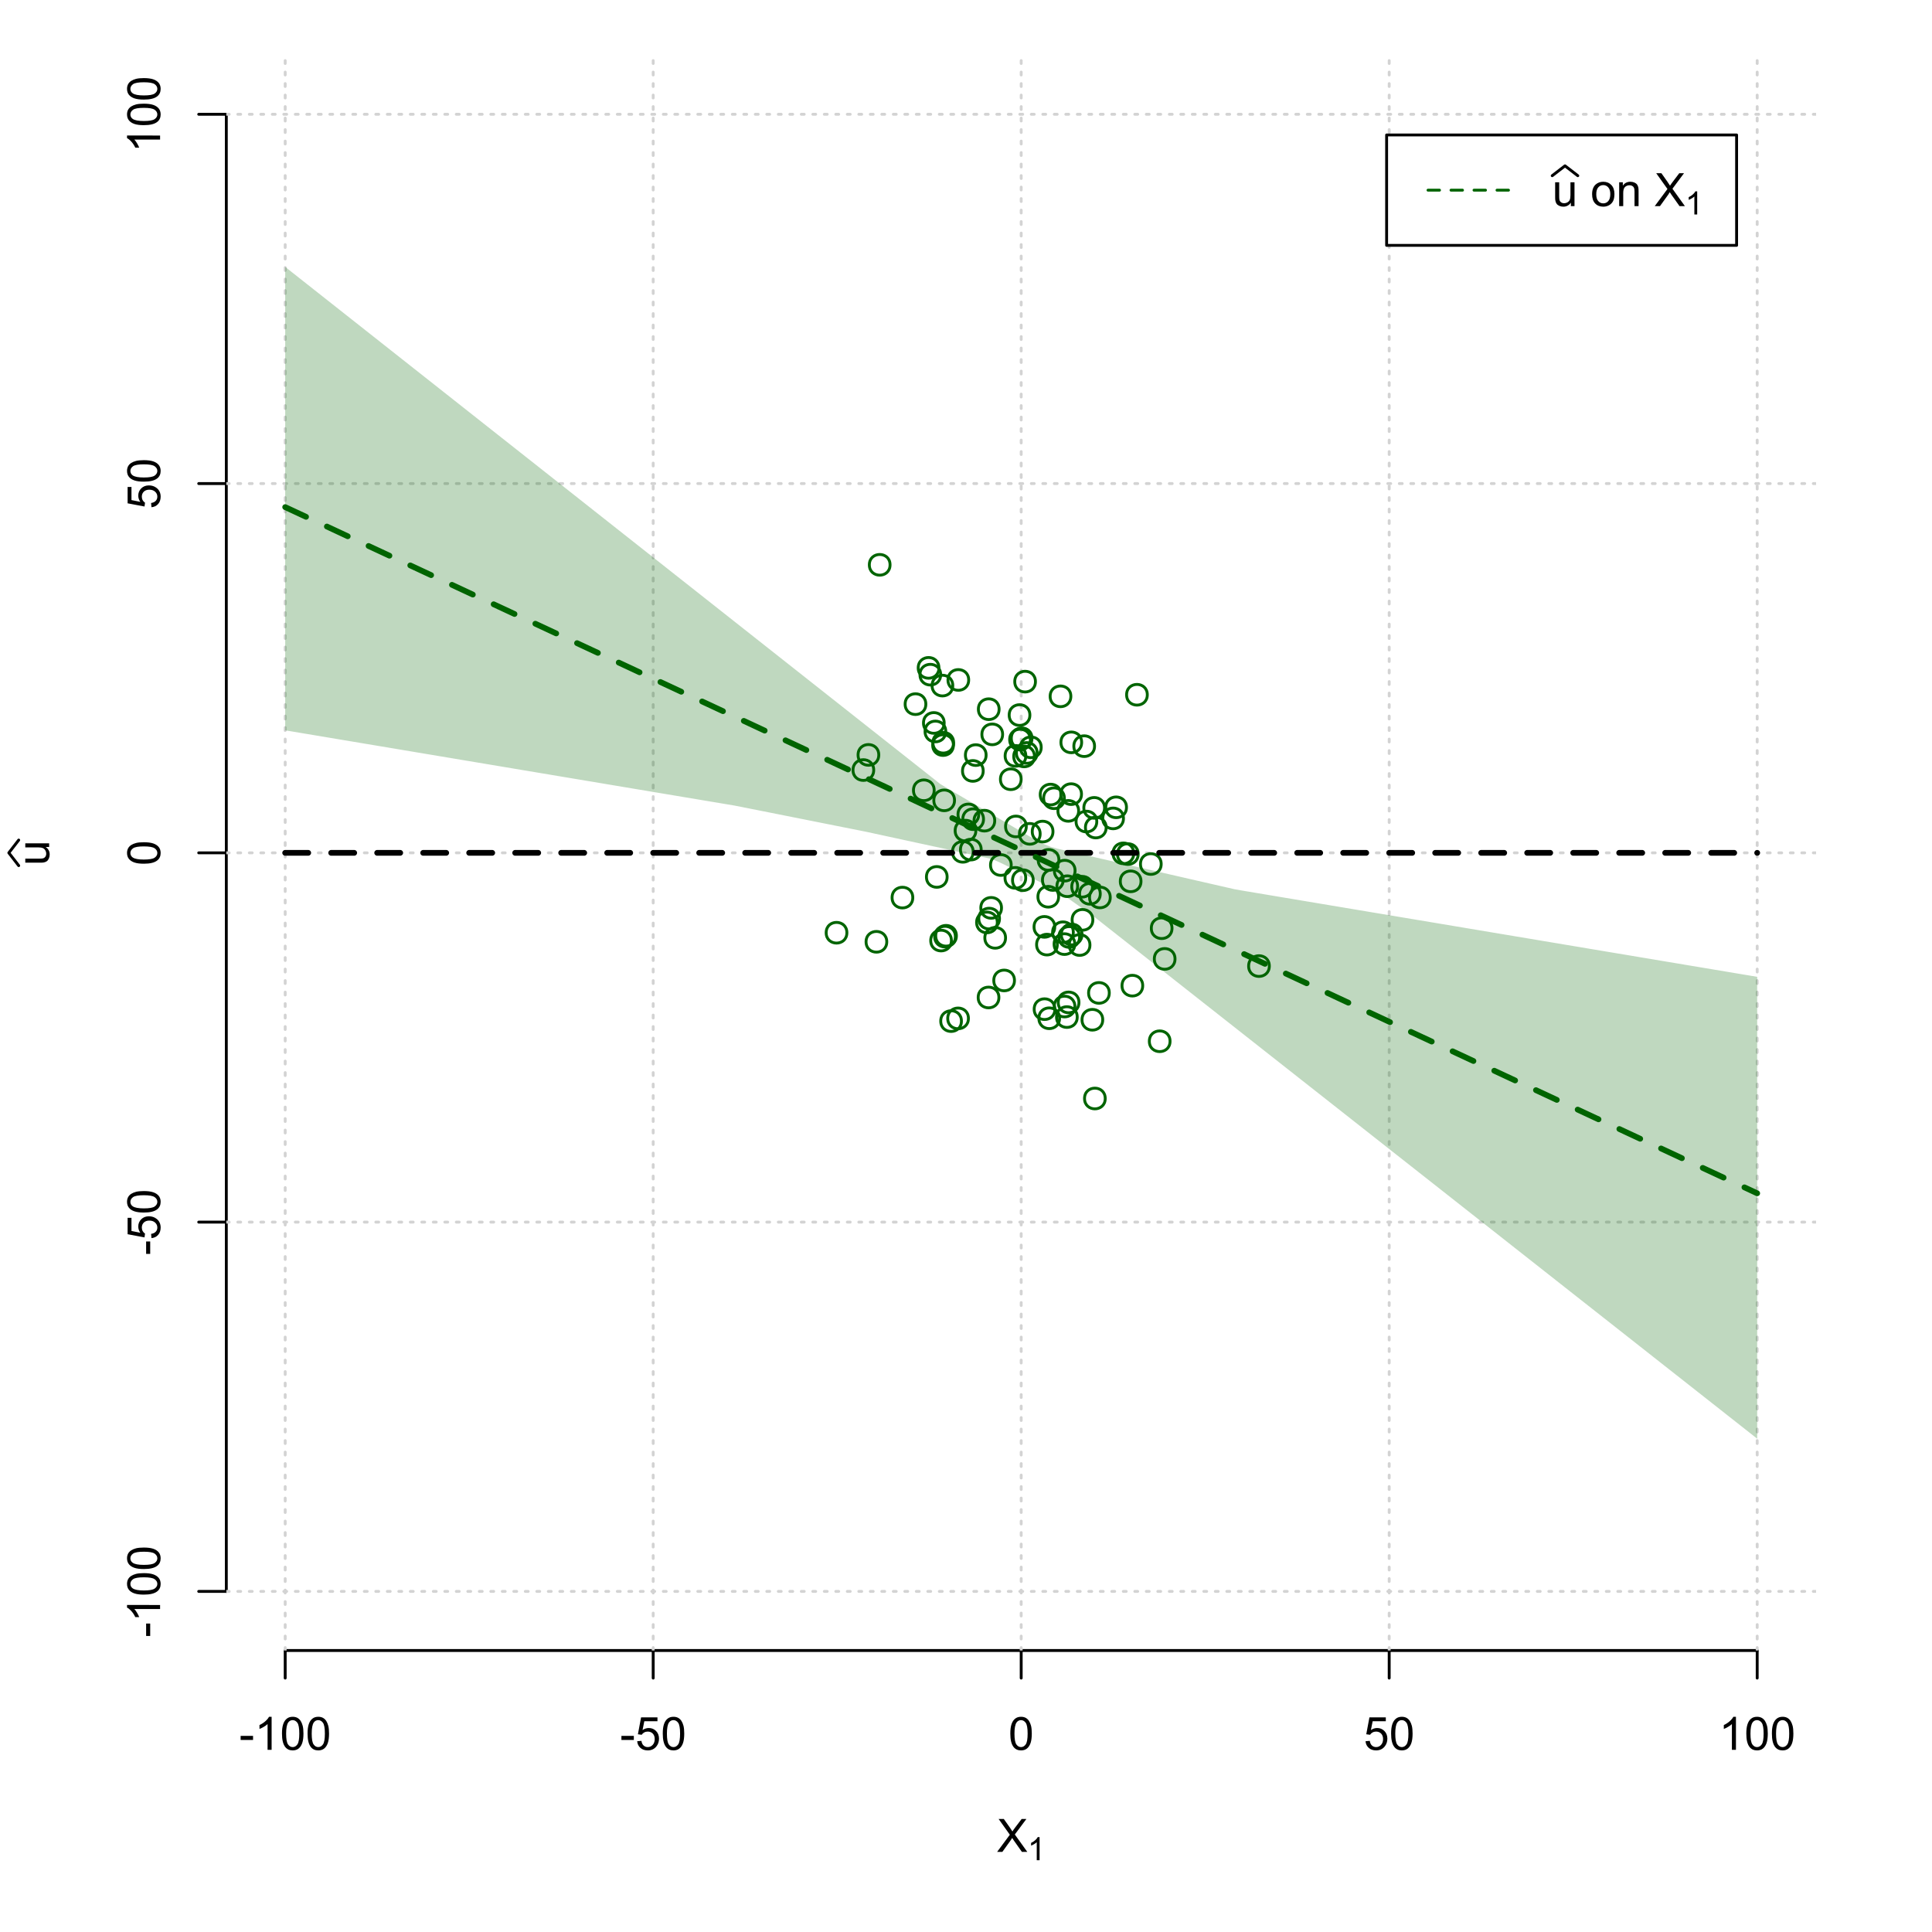 <?xml version="1.0" encoding="UTF-8"?>
<svg xmlns="http://www.w3.org/2000/svg" xmlns:xlink="http://www.w3.org/1999/xlink" width="504pt" height="504pt" viewBox="0 0 504 504" version="1.1">
<defs>
<g>
<symbol overflow="visible" id="glyph0-0">
<path style="stroke:none;" d="M 1.5 0 L 1.5 -7.5 L 7.5 -7.5 L 7.5 0 Z M 1.688 -0.188 L 7.312 -0.188 L 7.312 -7.312 L 1.688 -7.312 Z M 1.688 -0.188 "/>
</symbol>
<symbol overflow="visible" id="glyph0-1">
<path style="stroke:none;" d="M 0.055 0 L 3.375 -4.477 L 0.445 -8.59 L 1.797 -8.59 L 3.359 -6.387 C 3.68 -5.93 3.91 -5.578 4.047 -5.332 C 4.238 -5.645 4.465 -5.969 4.727 -6.312 L 6.457 -8.59 L 7.695 -8.59 L 4.676 -4.539 L 7.93 0 L 6.523 0 L 4.359 -3.062 C 4.238 -3.238 4.113 -3.43 3.984 -3.641 C 3.789 -3.324 3.652 -3.109 3.574 -2.992 L 1.418 0 Z M 0.055 0 "/>
</symbol>
<symbol overflow="visible" id="glyph0-2">
<path style="stroke:none;" d="M 0.383 -2.578 L 0.383 -3.641 L 3.621 -3.641 L 3.621 -2.578 Z M 0.383 -2.578 "/>
</symbol>
<symbol overflow="visible" id="glyph0-3">
<path style="stroke:none;" d="M 4.469 0 L 3.414 0 L 3.414 -6.719 C 3.16 -6.477 2.828 -6.234 2.414 -5.996 C 2 -5.75 1.629 -5.57 1.305 -5.449 L 1.305 -6.469 C 1.895 -6.742 2.41 -7.078 2.852 -7.477 C 3.293 -7.871 3.605 -8.254 3.789 -8.625 L 4.469 -8.625 Z M 4.469 0 "/>
</symbol>
<symbol overflow="visible" id="glyph0-4">
<path style="stroke:none;" d="M 0.5 -4.234 C 0.496 -5.246 0.602 -6.062 0.812 -6.688 C 1.02 -7.305 1.328 -7.785 1.742 -8.121 C 2.148 -8.457 2.668 -8.625 3.297 -8.625 C 3.758 -8.625 4.164 -8.531 4.512 -8.348 C 4.855 -8.16 5.141 -7.891 5.371 -7.543 C 5.594 -7.191 5.773 -6.766 5.906 -6.266 C 6.035 -5.762 6.098 -5.086 6.102 -4.234 C 6.098 -3.227 5.996 -2.414 5.789 -1.797 C 5.578 -1.176 5.266 -0.695 4.859 -0.359 C 4.445 -0.02 3.926 0.145 3.297 0.148 C 2.465 0.145 1.816 -0.148 1.348 -0.742 C 0.781 -1.457 0.496 -2.621 0.5 -4.234 Z M 1.582 -4.234 C 1.582 -2.824 1.746 -1.887 2.074 -1.418 C 2.402 -0.949 2.809 -0.715 3.297 -0.719 C 3.777 -0.715 4.184 -0.949 4.52 -1.422 C 4.848 -1.887 5.016 -2.824 5.016 -4.234 C 5.016 -5.648 4.848 -6.59 4.52 -7.055 C 4.184 -7.516 3.773 -7.746 3.289 -7.75 C 2.801 -7.746 2.414 -7.543 2.125 -7.137 C 1.762 -6.613 1.582 -5.645 1.582 -4.234 Z M 1.582 -4.234 "/>
</symbol>
<symbol overflow="visible" id="glyph0-5">
<path style="stroke:none;" d="M 0.5 -2.25 L 1.605 -2.344 C 1.684 -1.805 1.871 -1.398 2.176 -1.125 C 2.473 -0.852 2.836 -0.715 3.258 -0.719 C 3.766 -0.715 4.195 -0.906 4.547 -1.293 C 4.898 -1.672 5.074 -2.18 5.074 -2.82 C 5.074 -3.414 4.902 -3.891 4.566 -4.242 C 4.227 -4.59 3.785 -4.762 3.242 -4.766 C 2.898 -4.762 2.594 -4.684 2.32 -4.531 C 2.047 -4.375 1.832 -4.176 1.676 -3.93 L 0.688 -4.062 L 1.516 -8.473 L 5.789 -8.473 L 5.789 -7.465 L 2.359 -7.465 L 1.898 -5.156 C 2.414 -5.516 2.953 -5.695 3.523 -5.695 C 4.27 -5.695 4.902 -5.434 5.422 -4.914 C 5.934 -4.395 6.191 -3.727 6.195 -2.914 C 6.191 -2.133 5.965 -1.461 5.516 -0.898 C 4.961 -0.199 4.211 0.145 3.258 0.148 C 2.477 0.145 1.836 -0.07 1.344 -0.508 C 0.844 -0.941 0.562 -1.523 0.5 -2.25 Z M 0.5 -2.25 "/>
</symbol>
<symbol overflow="visible" id="glyph0-6">
<path style="stroke:none;" d="M 4.867 0 L 4.867 -0.914 C 4.379 -0.211 3.723 0.141 2.895 0.141 C 2.527 0.141 2.184 0.07 1.867 -0.07 C 1.547 -0.211 1.309 -0.387 1.156 -0.602 C 1 -0.812 0.895 -1.074 0.832 -1.383 C 0.785 -1.59 0.762 -1.918 0.766 -2.367 L 0.766 -6.223 L 1.82 -6.223 L 1.82 -2.773 C 1.816 -2.219 1.84 -1.848 1.887 -1.656 C 1.949 -1.379 2.09 -1.16 2.309 -1.004 C 2.523 -0.84 2.789 -0.762 3.105 -0.766 C 3.418 -0.762 3.715 -0.844 3.996 -1.008 C 4.273 -1.172 4.469 -1.391 4.586 -1.672 C 4.699 -1.949 4.758 -2.355 4.758 -2.891 L 4.758 -6.223 L 5.812 -6.223 L 5.812 0 Z M 4.867 0 "/>
</symbol>
<symbol overflow="visible" id="glyph0-7">
<path style="stroke:none;" d=""/>
</symbol>
<symbol overflow="visible" id="glyph0-8">
<path style="stroke:none;" d="M 0.398 -3.109 C 0.398 -4.262 0.719 -5.117 1.359 -5.672 C 1.895 -6.133 2.547 -6.363 3.316 -6.363 C 4.172 -6.363 4.871 -6.082 5.414 -5.52 C 5.953 -4.957 6.223 -4.184 6.227 -3.199 C 6.223 -2.398 6.102 -1.766 5.867 -1.309 C 5.625 -0.848 5.277 -0.492 4.82 -0.238 C 4.359 0.016 3.859 0.141 3.316 0.141 C 2.441 0.141 1.734 -0.137 1.203 -0.695 C 0.664 -1.254 0.398 -2.059 0.398 -3.109 Z M 1.484 -3.109 C 1.48 -2.309 1.656 -1.711 2.004 -1.32 C 2.348 -0.922 2.785 -0.727 3.316 -0.727 C 3.84 -0.727 4.273 -0.926 4.621 -1.324 C 4.969 -1.723 5.145 -2.328 5.145 -3.148 C 5.145 -3.914 4.969 -4.496 4.617 -4.895 C 4.266 -5.289 3.832 -5.488 3.316 -5.492 C 2.785 -5.488 2.348 -5.293 2.004 -4.898 C 1.656 -4.5 1.48 -3.902 1.484 -3.109 Z M 1.484 -3.109 "/>
</symbol>
<symbol overflow="visible" id="glyph0-9">
<path style="stroke:none;" d="M 0.789 0 L 0.789 -6.223 L 1.742 -6.223 L 1.742 -5.336 C 2.195 -6.02 2.855 -6.363 3.719 -6.363 C 4.09 -6.363 4.434 -6.293 4.754 -6.16 C 5.066 -6.023 5.305 -5.848 5.461 -5.633 C 5.617 -5.41 5.727 -5.152 5.789 -4.852 C 5.828 -4.656 5.848 -4.312 5.848 -3.828 L 5.848 0 L 4.793 0 L 4.793 -3.785 C 4.793 -4.215 4.75 -4.535 4.668 -4.75 C 4.586 -4.961 4.441 -5.129 4.234 -5.258 C 4.023 -5.383 3.777 -5.449 3.5 -5.449 C 3.047 -5.449 2.66 -5.305 2.332 -5.02 C 2.004 -4.734 1.84 -4.195 1.844 -3.398 L 1.844 0 Z M 0.789 0 "/>
</symbol>
<symbol overflow="visible" id="glyph1-0">
<path style="stroke:none;" d="M 1.051 0 L 1.051 -5.25 L 5.25 -5.25 L 5.25 0 Z M 1.18 -0.133 L 5.117 -0.133 L 5.117 -5.117 L 1.18 -5.117 Z M 1.18 -0.133 "/>
</symbol>
<symbol overflow="visible" id="glyph1-1">
<path style="stroke:none;" d="M 3.129 0 L 2.391 0 L 2.391 -4.703 C 2.211 -4.531 1.977 -4.363 1.691 -4.195 C 1.398 -4.023 1.141 -3.895 0.914 -3.812 L 0.914 -4.527 C 1.328 -4.719 1.688 -4.953 1.996 -5.234 C 2.305 -5.508 2.523 -5.777 2.652 -6.039 L 3.129 -6.039 Z M 3.129 0 "/>
</symbol>
<symbol overflow="visible" id="glyph2-0">
<path style="stroke:none;" d="M 0 -1.5 L -7.5 -1.5 L -7.5 -7.5 L 0 -7.5 Z M -0.188 -1.688 L -0.188 -7.312 L -7.312 -7.312 L -7.312 -1.688 Z M -0.188 -1.688 "/>
</symbol>
<symbol overflow="visible" id="glyph2-1">
<path style="stroke:none;" d="M 0 -4.867 L -0.914 -4.867 C -0.211 -4.379 0.141 -3.723 0.141 -2.895 C 0.141 -2.527 0.07 -2.184 -0.07 -1.867 C -0.211 -1.547 -0.387 -1.309 -0.598 -1.156 C -0.809 -1 -1.07 -0.895 -1.383 -0.832 C -1.59 -0.789 -1.918 -0.766 -2.367 -0.77 L -6.223 -0.77 L -6.223 -1.824 L -2.773 -1.824 C -2.219 -1.82 -1.848 -1.844 -1.656 -1.887 C -1.379 -1.949 -1.16 -2.09 -1.004 -2.309 C -0.84 -2.523 -0.762 -2.789 -0.766 -3.105 C -0.762 -3.418 -0.844 -3.715 -1.008 -3.996 C -1.172 -4.273 -1.391 -4.469 -1.672 -4.586 C -1.945 -4.699 -2.352 -4.758 -2.887 -4.758 L -6.223 -4.758 L -6.223 -5.812 L 0 -5.812 Z M 0 -4.867 "/>
</symbol>
<symbol overflow="visible" id="glyph2-2">
<path style="stroke:none;" d="M -2.578 -0.383 L -3.641 -0.383 L -3.641 -3.621 L -2.578 -3.621 Z M -2.578 -0.383 "/>
</symbol>
<symbol overflow="visible" id="glyph2-3">
<path style="stroke:none;" d="M 0 -4.469 L 0 -3.414 L -6.719 -3.418 C -6.477 -3.16 -6.234 -2.828 -5.996 -2.418 C -5.75 -2.004 -5.57 -1.633 -5.449 -1.309 L -6.469 -1.309 C -6.742 -1.895 -7.078 -2.41 -7.477 -2.852 C -7.871 -3.293 -8.254 -3.605 -8.625 -3.793 L -8.625 -4.473 Z M 0 -4.469 "/>
</symbol>
<symbol overflow="visible" id="glyph2-4">
<path style="stroke:none;" d="M -4.234 -0.5 C -5.246 -0.496 -6.062 -0.602 -6.688 -0.812 C -7.305 -1.02 -7.785 -1.328 -8.121 -1.742 C -8.457 -2.152 -8.625 -2.672 -8.625 -3.301 C -8.625 -3.758 -8.531 -4.164 -8.348 -4.512 C -8.16 -4.859 -7.891 -5.145 -7.543 -5.371 C -7.191 -5.594 -6.766 -5.773 -6.266 -5.906 C -5.762 -6.035 -5.086 -6.098 -4.234 -6.102 C -3.223 -6.098 -2.41 -5.996 -1.793 -5.789 C -1.176 -5.578 -0.695 -5.266 -0.359 -4.859 C -0.02 -4.445 0.145 -3.926 0.148 -3.297 C 0.145 -2.465 -0.148 -1.816 -0.742 -1.348 C -1.457 -0.781 -2.621 -0.496 -4.234 -0.5 Z M -4.234 -1.582 C -2.824 -1.582 -1.887 -1.746 -1.418 -2.074 C -0.949 -2.402 -0.715 -2.809 -0.719 -3.297 C -0.715 -3.777 -0.949 -4.184 -1.422 -4.52 C -1.887 -4.848 -2.824 -5.016 -4.234 -5.016 C -5.648 -5.016 -6.59 -4.848 -7.055 -4.52 C -7.516 -4.188 -7.746 -3.777 -7.75 -3.289 C -7.746 -2.801 -7.543 -2.414 -7.137 -2.129 C -6.613 -1.762 -5.645 -1.582 -4.234 -1.582 Z M -4.234 -1.582 "/>
</symbol>
<symbol overflow="visible" id="glyph2-5">
<path style="stroke:none;" d="M -2.25 -0.5 L -2.344 -1.605 C -1.805 -1.684 -1.398 -1.871 -1.125 -2.176 C -0.852 -2.473 -0.715 -2.836 -0.719 -3.258 C -0.715 -3.766 -0.906 -4.195 -1.293 -4.547 C -1.672 -4.898 -2.18 -5.074 -2.816 -5.074 C -3.414 -5.074 -3.891 -4.902 -4.242 -4.566 C -4.59 -4.227 -4.762 -3.785 -4.766 -3.242 C -4.762 -2.898 -4.684 -2.594 -4.531 -2.32 C -4.375 -2.047 -4.176 -1.832 -3.93 -1.676 L -4.062 -0.688 L -8.473 -1.52 L -8.473 -5.789 L -7.465 -5.789 L -7.465 -2.363 L -5.156 -1.898 C -5.516 -2.414 -5.695 -2.953 -5.695 -3.523 C -5.695 -4.27 -5.434 -4.902 -4.914 -5.422 C -4.395 -5.934 -3.727 -6.191 -2.91 -6.195 C -2.133 -6.191 -1.461 -5.965 -0.895 -5.516 C -0.199 -4.961 0.145 -4.211 0.148 -3.258 C 0.145 -2.477 -0.07 -1.836 -0.508 -1.344 C -0.941 -0.848 -1.523 -0.566 -2.25 -0.5 Z M -2.25 -0.5 "/>
</symbol>
</g>
<clipPath id="clip1">
  <path d="M 74 14.398 L 75 14.398 L 75 430.559 L 74 430.559 Z M 74 14.398 "/>
</clipPath>
<clipPath id="clip2">
  <path d="M 170 14.398 L 171 14.398 L 171 430.559 L 170 430.559 Z M 170 14.398 "/>
</clipPath>
<clipPath id="clip3">
  <path d="M 266 14.398 L 267 14.398 L 267 430.559 L 266 430.559 Z M 266 14.398 "/>
</clipPath>
<clipPath id="clip4">
  <path d="M 362 14.398 L 363 14.398 L 363 430.559 L 362 430.559 Z M 362 14.398 "/>
</clipPath>
<clipPath id="clip5">
  <path d="M 458 14.398 L 459 14.398 L 459 430.559 L 458 430.559 Z M 458 14.398 "/>
</clipPath>
<clipPath id="clip6">
  <path d="M 59.039 414 L 473.758 414 L 473.758 416 L 59.039 416 Z M 59.039 414 "/>
</clipPath>
<clipPath id="clip7">
  <path d="M 59.039 318 L 473.758 318 L 473.758 320 L 59.039 320 Z M 59.039 318 "/>
</clipPath>
<clipPath id="clip8">
  <path d="M 59.039 222 L 473.758 222 L 473.758 223 L 59.039 223 Z M 59.039 222 "/>
</clipPath>
<clipPath id="clip9">
  <path d="M 59.039 125 L 473.758 125 L 473.758 127 L 59.039 127 Z M 59.039 125 "/>
</clipPath>
<clipPath id="clip10">
  <path d="M 59.039 29 L 473.758 29 L 473.758 31 L 59.039 31 Z M 59.039 29 "/>
</clipPath>
</defs>
<g id="surface4086">
<rect x="0" y="0" width="504" height="504" style="fill:rgb(100%,100%,100%);fill-opacity:1;stroke:none;"/>
<g style="fill:rgb(0%,0%,0%);fill-opacity:1;">
  <use xlink:href="#glyph0-1" x="260.062" y="483.102"/>
</g>
<g style="fill:rgb(0%,0%,0%);fill-opacity:1;">
  <use xlink:href="#glyph1-1" x="268.066" y="485.281"/>
</g>
<g style="fill:rgb(0%,0%,0%);fill-opacity:1;">
  <use xlink:href="#glyph2-1" x="12.82" y="225.816"/>
</g>
<path style="fill:none;stroke-width:0.75;stroke-linecap:round;stroke-linejoin:round;stroke:rgb(0%,0%,0%);stroke-opacity:1;stroke-miterlimit:10;" d="M 4.879 225.816 L 2.301 222.48 L 4.879 219.145 "/>
<path style="fill:none;stroke-width:0.75;stroke-linecap:round;stroke-linejoin:round;stroke:rgb(0%,0%,0%);stroke-opacity:1;stroke-miterlimit:10;" d="M 74.398 430.559 L 458.398 430.559 "/>
<path style="fill:none;stroke-width:0.75;stroke-linecap:round;stroke-linejoin:round;stroke:rgb(0%,0%,0%);stroke-opacity:1;stroke-miterlimit:10;" d="M 74.398 430.559 L 74.398 437.762 "/>
<path style="fill:none;stroke-width:0.75;stroke-linecap:round;stroke-linejoin:round;stroke:rgb(0%,0%,0%);stroke-opacity:1;stroke-miterlimit:10;" d="M 170.398 430.559 L 170.398 437.762 "/>
<path style="fill:none;stroke-width:0.75;stroke-linecap:round;stroke-linejoin:round;stroke:rgb(0%,0%,0%);stroke-opacity:1;stroke-miterlimit:10;" d="M 266.398 430.559 L 266.398 437.762 "/>
<path style="fill:none;stroke-width:0.75;stroke-linecap:round;stroke-linejoin:round;stroke:rgb(0%,0%,0%);stroke-opacity:1;stroke-miterlimit:10;" d="M 362.398 430.559 L 362.398 437.762 "/>
<path style="fill:none;stroke-width:0.75;stroke-linecap:round;stroke-linejoin:round;stroke:rgb(0%,0%,0%);stroke-opacity:1;stroke-miterlimit:10;" d="M 458.398 430.559 L 458.398 437.762 "/>
<g style="fill:rgb(0%,0%,0%);fill-opacity:1;">
  <use xlink:href="#glyph0-2" x="62.391" y="456.48"/>
  <use xlink:href="#glyph0-3" x="66.387" y="456.48"/>
  <use xlink:href="#glyph0-4" x="73.061" y="456.48"/>
  <use xlink:href="#glyph0-4" x="79.734" y="456.48"/>
</g>
<g style="fill:rgb(0%,0%,0%);fill-opacity:1;">
  <use xlink:href="#glyph0-2" x="161.727" y="456.48"/>
  <use xlink:href="#glyph0-5" x="165.723" y="456.48"/>
  <use xlink:href="#glyph0-4" x="172.396" y="456.48"/>
</g>
<g style="fill:rgb(0%,0%,0%);fill-opacity:1;">
  <use xlink:href="#glyph0-4" x="263.062" y="456.48"/>
</g>
<g style="fill:rgb(0%,0%,0%);fill-opacity:1;">
  <use xlink:href="#glyph0-5" x="355.727" y="456.48"/>
  <use xlink:href="#glyph0-4" x="362.4" y="456.48"/>
</g>
<g style="fill:rgb(0%,0%,0%);fill-opacity:1;">
  <use xlink:href="#glyph0-3" x="448.387" y="456.48"/>
  <use xlink:href="#glyph0-4" x="455.061" y="456.48"/>
  <use xlink:href="#glyph0-4" x="461.734" y="456.48"/>
</g>
<path style="fill:none;stroke-width:0.75;stroke-linecap:round;stroke-linejoin:round;stroke:rgb(0%,0%,0%);stroke-opacity:1;stroke-miterlimit:10;" d="M 59.039 415.148 L 59.039 29.812 "/>
<path style="fill:none;stroke-width:0.75;stroke-linecap:round;stroke-linejoin:round;stroke:rgb(0%,0%,0%);stroke-opacity:1;stroke-miterlimit:10;" d="M 59.039 415.148 L 51.84 415.148 "/>
<path style="fill:none;stroke-width:0.75;stroke-linecap:round;stroke-linejoin:round;stroke:rgb(0%,0%,0%);stroke-opacity:1;stroke-miterlimit:10;" d="M 59.039 318.812 L 51.84 318.812 "/>
<path style="fill:none;stroke-width:0.75;stroke-linecap:round;stroke-linejoin:round;stroke:rgb(0%,0%,0%);stroke-opacity:1;stroke-miterlimit:10;" d="M 59.039 222.48 L 51.84 222.48 "/>
<path style="fill:none;stroke-width:0.75;stroke-linecap:round;stroke-linejoin:round;stroke:rgb(0%,0%,0%);stroke-opacity:1;stroke-miterlimit:10;" d="M 59.039 126.148 L 51.84 126.148 "/>
<path style="fill:none;stroke-width:0.75;stroke-linecap:round;stroke-linejoin:round;stroke:rgb(0%,0%,0%);stroke-opacity:1;stroke-miterlimit:10;" d="M 59.039 29.812 L 51.84 29.812 "/>
<g style="fill:rgb(0%,0%,0%);fill-opacity:1;">
  <use xlink:href="#glyph2-2" x="41.762" y="427.156"/>
  <use xlink:href="#glyph2-3" x="41.762" y="423.16"/>
  <use xlink:href="#glyph2-4" x="41.762" y="416.486"/>
  <use xlink:href="#glyph2-4" x="41.762" y="409.812"/>
</g>
<g style="fill:rgb(0%,0%,0%);fill-opacity:1;">
  <use xlink:href="#glyph2-2" x="41.762" y="327.484"/>
  <use xlink:href="#glyph2-5" x="41.762" y="323.488"/>
  <use xlink:href="#glyph2-4" x="41.762" y="316.814"/>
</g>
<g style="fill:rgb(0%,0%,0%);fill-opacity:1;">
  <use xlink:href="#glyph2-4" x="41.762" y="225.816"/>
</g>
<g style="fill:rgb(0%,0%,0%);fill-opacity:1;">
  <use xlink:href="#glyph2-5" x="41.762" y="132.82"/>
  <use xlink:href="#glyph2-4" x="41.762" y="126.146"/>
</g>
<g style="fill:rgb(0%,0%,0%);fill-opacity:1;">
  <use xlink:href="#glyph2-3" x="41.762" y="39.824"/>
  <use xlink:href="#glyph2-4" x="41.762" y="33.15"/>
  <use xlink:href="#glyph2-4" x="41.762" y="26.477"/>
</g>
<g clip-path="url(#clip1)" clip-rule="nonzero">
<path style="fill:none;stroke-width:0.75;stroke-linecap:round;stroke-linejoin:round;stroke:rgb(82.745%,82.745%,82.745%);stroke-opacity:1;stroke-dasharray:0.75,2.25;stroke-miterlimit:10;" d="M 74.398 430.559 L 74.398 14.398 "/>
</g>
<g clip-path="url(#clip2)" clip-rule="nonzero">
<path style="fill:none;stroke-width:0.75;stroke-linecap:round;stroke-linejoin:round;stroke:rgb(82.745%,82.745%,82.745%);stroke-opacity:1;stroke-dasharray:0.75,2.25;stroke-miterlimit:10;" d="M 170.398 430.559 L 170.398 14.398 "/>
</g>
<g clip-path="url(#clip3)" clip-rule="nonzero">
<path style="fill:none;stroke-width:0.75;stroke-linecap:round;stroke-linejoin:round;stroke:rgb(82.745%,82.745%,82.745%);stroke-opacity:1;stroke-dasharray:0.75,2.25;stroke-miterlimit:10;" d="M 266.398 430.559 L 266.398 14.398 "/>
</g>
<g clip-path="url(#clip4)" clip-rule="nonzero">
<path style="fill:none;stroke-width:0.75;stroke-linecap:round;stroke-linejoin:round;stroke:rgb(82.745%,82.745%,82.745%);stroke-opacity:1;stroke-dasharray:0.75,2.25;stroke-miterlimit:10;" d="M 362.398 430.559 L 362.398 14.398 "/>
</g>
<g clip-path="url(#clip5)" clip-rule="nonzero">
<path style="fill:none;stroke-width:0.75;stroke-linecap:round;stroke-linejoin:round;stroke:rgb(82.745%,82.745%,82.745%);stroke-opacity:1;stroke-dasharray:0.75,2.25;stroke-miterlimit:10;" d="M 458.398 430.559 L 458.398 14.398 "/>
</g>
<g clip-path="url(#clip6)" clip-rule="nonzero">
<path style="fill:none;stroke-width:0.75;stroke-linecap:round;stroke-linejoin:round;stroke:rgb(82.745%,82.745%,82.745%);stroke-opacity:1;stroke-dasharray:0.75,2.25;stroke-miterlimit:10;" d="M 59.039 415.148 L 473.762 415.148 "/>
</g>
<g clip-path="url(#clip7)" clip-rule="nonzero">
<path style="fill:none;stroke-width:0.75;stroke-linecap:round;stroke-linejoin:round;stroke:rgb(82.745%,82.745%,82.745%);stroke-opacity:1;stroke-dasharray:0.75,2.25;stroke-miterlimit:10;" d="M 59.039 318.812 L 473.762 318.812 "/>
</g>
<g clip-path="url(#clip8)" clip-rule="nonzero">
<path style="fill:none;stroke-width:0.75;stroke-linecap:round;stroke-linejoin:round;stroke:rgb(82.745%,82.745%,82.745%);stroke-opacity:1;stroke-dasharray:0.75,2.25;stroke-miterlimit:10;" d="M 59.039 222.48 L 473.762 222.48 "/>
</g>
<g clip-path="url(#clip9)" clip-rule="nonzero">
<path style="fill:none;stroke-width:0.75;stroke-linecap:round;stroke-linejoin:round;stroke:rgb(82.745%,82.745%,82.745%);stroke-opacity:1;stroke-dasharray:0.75,2.25;stroke-miterlimit:10;" d="M 59.039 126.148 L 473.762 126.148 "/>
</g>
<g clip-path="url(#clip10)" clip-rule="nonzero">
<path style="fill:none;stroke-width:0.75;stroke-linecap:round;stroke-linejoin:round;stroke:rgb(82.745%,82.745%,82.745%);stroke-opacity:1;stroke-dasharray:0.75,2.25;stroke-miterlimit:10;" d="M 59.039 29.812 L 473.762 29.812 "/>
</g>
<path style=" stroke:none;fill-rule:nonzero;fill:rgb(0%,39.216%,0%);fill-opacity:0.251;" d="M 74.398 29.812 L 74.398 69.625 L 76.32 71.141 L 78.238 72.656 L 80.16 74.172 L 82.078 75.688 L 85.922 78.719 L 87.84 80.234 L 89.762 81.75 L 91.68 83.266 L 93.602 84.781 L 95.52 86.297 L 97.441 87.812 L 99.359 89.328 L 101.281 90.844 L 103.199 92.359 L 105.121 93.875 L 107.039 95.391 L 108.961 96.906 L 110.879 98.422 L 112.801 99.938 L 114.719 101.453 L 116.641 102.969 L 118.559 104.484 L 120.48 106 L 122.398 107.516 L 124.32 109.031 L 126.238 110.547 L 128.16 112.062 L 130.078 113.578 L 133.922 116.609 L 135.84 118.125 L 137.762 119.641 L 139.68 121.156 L 141.602 122.672 L 143.52 124.188 L 145.441 125.703 L 147.359 127.219 L 149.281 128.734 L 151.199 130.25 L 153.121 131.766 L 155.039 133.281 L 156.961 134.797 L 158.879 136.312 L 160.801 137.828 L 162.719 139.344 L 164.641 140.859 L 166.559 142.375 L 168.48 143.891 L 170.398 145.406 L 172.32 146.922 L 174.238 148.438 L 176.16 149.953 L 178.078 151.469 L 181.922 154.5 L 183.84 156.016 L 185.762 157.531 L 187.68 159.047 L 189.602 160.562 L 191.52 162.078 L 193.441 163.594 L 195.359 165.109 L 197.281 166.625 L 199.199 168.141 L 201.121 169.656 L 203.039 171.172 L 204.961 172.688 L 206.879 174.203 L 208.801 175.719 L 210.719 177.234 L 212.641 178.75 L 214.559 180.266 L 216.48 181.781 L 218.398 183.297 L 220.32 184.812 L 222.238 186.328 L 224.16 187.844 L 226.078 189.359 L 229.922 192.391 L 231.84 193.906 L 233.762 195.422 L 235.68 196.938 L 237.602 198.453 L 239.52 199.969 L 241.441 201.484 L 243.359 203 L 245.281 204.516 L 247.199 205.68 L 249.121 206.801 L 251.039 207.926 L 252.961 209.051 L 254.879 210.172 L 256.801 211.297 L 258.719 212.422 L 260.641 213.543 L 262.559 214.668 L 264.48 215.793 L 266.398 216.914 L 268.32 218.039 L 270.238 219.164 L 272.16 220.125 L 274.078 220.898 L 276 221.43 L 277.922 221.871 L 279.84 222.309 L 281.762 222.75 L 283.68 223.188 L 285.602 223.629 L 287.52 224.066 L 289.441 224.508 L 291.359 224.945 L 293.281 225.387 L 295.199 225.824 L 297.121 226.266 L 299.039 226.703 L 300.961 227.145 L 302.879 227.582 L 304.801 228.023 L 306.719 228.461 L 308.641 228.902 L 310.559 229.34 L 312.48 229.781 L 314.398 230.219 L 316.32 230.66 L 318.238 231.098 L 320.16 231.539 L 322.078 231.977 L 324 232.316 L 325.922 232.637 L 327.84 232.961 L 329.762 233.281 L 331.68 233.602 L 333.602 233.926 L 335.52 234.246 L 337.441 234.566 L 339.359 234.891 L 341.281 235.211 L 343.199 235.531 L 345.121 235.855 L 347.039 236.176 L 348.961 236.496 L 350.879 236.816 L 352.801 237.141 L 354.719 237.461 L 356.641 237.781 L 358.559 238.105 L 360.48 238.426 L 362.398 238.746 L 364.32 239.07 L 366.238 239.391 L 368.16 239.711 L 370.078 240.035 L 373.922 240.676 L 375.84 240.996 L 377.762 241.32 L 379.68 241.641 L 381.602 241.961 L 383.52 242.285 L 385.441 242.605 L 387.359 242.926 L 389.281 243.25 L 391.199 243.57 L 393.121 243.891 L 395.039 244.215 L 396.961 244.535 L 398.879 244.855 L 400.801 245.176 L 402.719 245.5 L 404.641 245.82 L 406.559 246.141 L 408.48 246.465 L 410.398 246.785 L 412.32 247.105 L 414.238 247.43 L 416.16 247.75 L 418.078 248.07 L 420 248.395 L 421.922 248.715 L 423.84 249.035 L 425.762 249.355 L 427.68 249.68 L 429.602 250 L 431.52 250.32 L 433.441 250.645 L 435.359 250.965 L 437.281 251.285 L 439.199 251.609 L 441.121 251.93 L 443.039 252.25 L 444.961 252.574 L 446.879 252.895 L 448.801 253.215 L 450.719 253.535 L 452.641 253.859 L 454.559 254.18 L 456.48 254.5 L 458.398 254.824 L 458.398 415.148 L 458.398 375.312 L 456.48 373.801 L 454.559 372.289 L 452.641 370.777 L 450.719 369.266 L 448.801 367.754 L 446.879 366.242 L 444.961 364.73 L 443.039 363.219 L 441.121 361.707 L 439.199 360.195 L 437.281 358.684 L 435.359 357.176 L 433.441 355.664 L 431.52 354.152 L 429.602 352.641 L 427.68 351.129 L 425.762 349.617 L 423.84 348.105 L 421.922 346.594 L 418.078 343.57 L 416.16 342.059 L 414.238 340.547 L 412.32 339.039 L 410.398 337.527 L 408.48 336.016 L 406.559 334.504 L 404.641 332.992 L 402.719 331.48 L 400.801 329.969 L 398.879 328.457 L 396.961 326.945 L 395.039 325.434 L 393.121 323.922 L 391.199 322.41 L 389.281 320.898 L 387.359 319.391 L 385.441 317.879 L 383.52 316.367 L 381.602 314.855 L 379.68 313.344 L 377.762 311.832 L 375.84 310.32 L 373.922 308.809 L 370.078 305.785 L 368.16 304.273 L 366.238 302.762 L 364.32 301.254 L 362.398 299.742 L 360.48 298.23 L 358.559 296.719 L 356.641 295.207 L 354.719 293.695 L 352.801 292.184 L 350.879 290.672 L 348.961 289.16 L 347.039 287.648 L 345.121 286.137 L 343.199 284.625 L 341.281 283.113 L 339.359 281.605 L 337.441 280.094 L 335.52 278.582 L 333.602 277.07 L 331.68 275.559 L 329.762 274.047 L 327.84 272.535 L 325.922 271.023 L 322.078 268 L 320.16 266.488 L 318.238 264.977 L 316.32 263.465 L 314.398 261.957 L 312.48 260.445 L 310.559 258.934 L 308.641 257.422 L 306.719 255.91 L 304.801 254.398 L 302.879 252.887 L 300.961 251.375 L 299.039 249.863 L 297.121 248.352 L 295.199 246.84 L 293.281 245.328 L 291.359 243.82 L 289.441 242.309 L 287.52 240.797 L 285.602 239.285 L 283.68 237.902 L 281.762 236.551 L 279.84 235.195 L 277.922 233.844 L 276 232.492 L 274.078 231.496 L 272.16 230.531 L 270.238 229.562 L 268.32 228.625 L 266.398 227.695 L 264.48 226.766 L 262.559 225.832 L 260.641 224.902 L 258.719 224.086 L 256.801 223.668 L 254.879 223.254 L 252.961 222.836 L 251.039 222.422 L 249.121 222.004 L 247.199 221.59 L 245.281 221.172 L 243.359 220.758 L 241.441 220.34 L 239.52 219.926 L 237.602 219.508 L 235.68 219.094 L 233.762 218.676 L 231.84 218.262 L 229.922 217.844 L 228 217.43 L 226.078 217.012 L 224.16 216.625 L 222.238 216.242 L 220.32 215.863 L 218.398 215.48 L 216.48 215.098 L 214.559 214.715 L 212.641 214.332 L 210.719 213.949 L 208.801 213.566 L 206.879 213.184 L 204.961 212.801 L 203.039 212.418 L 201.121 212.035 L 199.199 211.656 L 197.281 211.273 L 195.359 210.891 L 193.441 210.508 L 191.52 210.133 L 189.602 209.812 L 187.68 209.488 L 185.762 209.168 L 183.84 208.848 L 181.922 208.523 L 178.078 207.883 L 176.16 207.559 L 174.238 207.238 L 172.32 206.918 L 170.398 206.598 L 168.48 206.273 L 166.559 205.953 L 164.641 205.633 L 162.719 205.309 L 160.801 204.988 L 158.879 204.668 L 156.961 204.344 L 155.039 204.023 L 153.121 203.703 L 151.199 203.379 L 149.281 203.059 L 147.359 202.738 L 145.441 202.418 L 143.52 202.094 L 141.602 201.773 L 139.68 201.453 L 137.762 201.129 L 135.84 200.809 L 133.922 200.488 L 132 200.164 L 130.078 199.844 L 128.16 199.523 L 126.238 199.199 L 124.32 198.879 L 122.398 198.559 L 120.48 198.238 L 118.559 197.914 L 116.641 197.594 L 114.719 197.273 L 112.801 196.949 L 110.879 196.629 L 108.961 196.309 L 107.039 195.984 L 105.121 195.664 L 103.199 195.344 L 101.281 195.02 L 99.359 194.699 L 97.441 194.379 L 95.52 194.059 L 93.602 193.734 L 91.68 193.414 L 89.762 193.094 L 87.84 192.77 L 85.922 192.449 L 84 192.129 L 82.078 191.805 L 80.16 191.484 L 78.238 191.164 L 76.32 190.84 L 74.398 190.52 Z M 74.398 29.812 "/>
<path style="fill:none;stroke-width:0.75;stroke-linecap:round;stroke-linejoin:round;stroke:rgb(0%,39.216%,0%);stroke-opacity:1;stroke-miterlimit:10;" d="M 256.488 201.109 C 256.488 204.711 251.09 204.711 251.09 201.109 C 251.09 197.512 256.488 197.512 256.488 201.109 "/>
<path style="fill:none;stroke-width:0.75;stroke-linecap:round;stroke-linejoin:round;stroke:rgb(0%,39.216%,0%);stroke-opacity:1;stroke-miterlimit:10;" d="M 238.117 234.156 C 238.117 237.754 232.719 237.754 232.719 234.156 C 232.719 230.555 238.117 230.555 238.117 234.156 "/>
<path style="fill:none;stroke-width:0.75;stroke-linecap:round;stroke-linejoin:round;stroke:rgb(0%,39.216%,0%);stroke-opacity:1;stroke-miterlimit:10;" d="M 289.629 234.117 C 289.629 237.715 284.227 237.715 284.227 234.117 C 284.227 230.516 289.629 230.516 289.629 234.117 "/>
<path style="fill:none;stroke-width:0.75;stroke-linecap:round;stroke-linejoin:round;stroke:rgb(0%,39.216%,0%);stroke-opacity:1;stroke-miterlimit:10;" d="M 243.699 206.164 C 243.699 209.762 238.297 209.762 238.297 206.164 C 238.297 202.562 243.699 202.562 243.699 206.164 "/>
<path style="fill:none;stroke-width:0.75;stroke-linecap:round;stroke-linejoin:round;stroke:rgb(0%,39.216%,0%);stroke-opacity:1;stroke-miterlimit:10;" d="M 259.492 214.086 C 259.492 217.688 254.094 217.688 254.094 214.086 C 254.094 210.488 259.492 210.488 259.492 214.086 "/>
<path style="fill:none;stroke-width:0.75;stroke-linecap:round;stroke-linejoin:round;stroke:rgb(0%,39.216%,0%);stroke-opacity:1;stroke-miterlimit:10;" d="M 252.633 265.668 C 252.633 269.27 247.234 269.27 247.234 265.668 C 247.234 262.066 252.633 262.066 252.633 265.668 "/>
<path style="fill:none;stroke-width:0.75;stroke-linecap:round;stroke-linejoin:round;stroke:rgb(0%,39.216%,0%);stroke-opacity:1;stroke-miterlimit:10;" d="M 260.633 185.008 C 260.633 188.609 255.23 188.609 255.23 185.008 C 255.23 181.406 260.633 181.406 260.633 185.008 "/>
<path style="fill:none;stroke-width:0.75;stroke-linecap:round;stroke-linejoin:round;stroke:rgb(0%,39.216%,0%);stroke-opacity:1;stroke-miterlimit:10;" d="M 277.656 208.238 C 277.656 211.836 272.254 211.836 272.254 208.238 C 272.254 204.637 277.656 204.637 277.656 208.238 "/>
<path style="fill:none;stroke-width:0.75;stroke-linecap:round;stroke-linejoin:round;stroke:rgb(0%,39.216%,0%);stroke-opacity:1;stroke-miterlimit:10;" d="M 285.535 194.648 C 285.535 198.25 280.133 198.25 280.133 194.648 C 280.133 191.051 285.535 191.051 285.535 194.648 "/>
<path style="fill:none;stroke-width:0.75;stroke-linecap:round;stroke-linejoin:round;stroke:rgb(0%,39.216%,0%);stroke-opacity:1;stroke-miterlimit:10;" d="M 275.188 263.262 C 275.188 266.859 269.789 266.859 269.789 263.262 C 269.789 259.66 275.188 259.66 275.188 263.262 "/>
<path style="fill:none;stroke-width:0.75;stroke-linecap:round;stroke-linejoin:round;stroke:rgb(0%,39.216%,0%);stroke-opacity:1;stroke-miterlimit:10;" d="M 260.164 240.633 C 260.164 244.234 254.766 244.234 254.766 240.633 C 254.766 237.035 260.164 237.035 260.164 240.633 "/>
<path style="fill:none;stroke-width:0.75;stroke-linecap:round;stroke-linejoin:round;stroke:rgb(0%,39.216%,0%);stroke-opacity:1;stroke-miterlimit:10;" d="M 287.668 266.027 C 287.668 269.625 282.266 269.625 282.266 266.027 C 282.266 262.426 287.668 262.426 287.668 266.027 "/>
<path style="fill:none;stroke-width:0.75;stroke-linecap:round;stroke-linejoin:round;stroke:rgb(0%,39.216%,0%);stroke-opacity:1;stroke-miterlimit:10;" d="M 279.996 243.195 C 279.996 246.797 274.598 246.797 274.598 243.195 C 274.598 239.598 279.996 239.598 279.996 243.195 "/>
<path style="fill:none;stroke-width:0.75;stroke-linecap:round;stroke-linejoin:round;stroke:rgb(0%,39.216%,0%);stroke-opacity:1;stroke-miterlimit:10;" d="M 246.719 190.816 C 246.719 194.418 241.32 194.418 241.32 190.816 C 241.32 187.219 246.719 187.219 246.719 190.816 "/>
<path style="fill:none;stroke-width:0.75;stroke-linecap:round;stroke-linejoin:round;stroke:rgb(0%,39.216%,0%);stroke-opacity:1;stroke-miterlimit:10;" d="M 247.078 228.766 C 247.078 232.363 241.68 232.363 241.68 228.766 C 241.68 225.164 247.078 225.164 247.078 228.766 "/>
<path style="fill:none;stroke-width:0.75;stroke-linecap:round;stroke-linejoin:round;stroke:rgb(0%,39.216%,0%);stroke-opacity:1;stroke-miterlimit:10;" d="M 293.863 210.605 C 293.863 214.203 288.465 214.203 288.465 210.605 C 288.465 207.004 293.863 207.004 293.863 210.605 "/>
<path style="fill:none;stroke-width:0.75;stroke-linecap:round;stroke-linejoin:round;stroke:rgb(0%,39.216%,0%);stroke-opacity:1;stroke-miterlimit:10;" d="M 253.875 222.215 C 253.875 225.812 248.477 225.812 248.477 222.215 C 248.477 218.613 253.875 218.613 253.875 222.215 "/>
<path style="fill:none;stroke-width:0.75;stroke-linecap:round;stroke-linejoin:round;stroke:rgb(0%,39.216%,0%);stroke-opacity:1;stroke-miterlimit:10;" d="M 276.16 233.934 C 276.16 237.535 270.762 237.535 270.762 233.934 C 270.762 230.332 276.16 230.332 276.16 233.934 "/>
<path style="fill:none;stroke-width:0.75;stroke-linecap:round;stroke-linejoin:round;stroke:rgb(0%,39.216%,0%);stroke-opacity:1;stroke-miterlimit:10;" d="M 249.23 244.34 C 249.23 247.941 243.828 247.941 243.828 244.34 C 243.828 240.738 249.23 240.738 249.23 244.34 "/>
<path style="fill:none;stroke-width:0.75;stroke-linecap:round;stroke-linejoin:round;stroke:rgb(0%,39.216%,0%);stroke-opacity:1;stroke-miterlimit:10;" d="M 293.078 213.496 C 293.078 217.098 287.68 217.098 287.68 213.496 C 287.68 209.898 293.078 209.898 293.078 213.496 "/>
<path style="fill:none;stroke-width:0.75;stroke-linecap:round;stroke-linejoin:round;stroke:rgb(0%,39.216%,0%);stroke-opacity:1;stroke-miterlimit:10;" d="M 231.332 245.688 C 231.332 249.285 225.93 249.285 225.93 245.688 C 225.93 242.086 231.332 242.086 231.332 245.688 "/>
<path style="fill:none;stroke-width:0.75;stroke-linecap:round;stroke-linejoin:round;stroke:rgb(0%,39.216%,0%);stroke-opacity:1;stroke-miterlimit:10;" d="M 271.344 217.527 C 271.344 221.129 265.945 221.129 265.945 217.527 C 265.945 213.926 271.344 213.926 271.344 217.527 "/>
<path style="fill:none;stroke-width:0.75;stroke-linecap:round;stroke-linejoin:round;stroke:rgb(0%,39.216%,0%);stroke-opacity:1;stroke-miterlimit:10;" d="M 260.582 260.211 C 260.582 263.812 255.18 263.812 255.18 260.211 C 255.18 256.613 260.582 256.613 260.582 260.211 "/>
<path style="fill:none;stroke-width:0.75;stroke-linecap:round;stroke-linejoin:round;stroke:rgb(0%,39.216%,0%);stroke-opacity:1;stroke-miterlimit:10;" d="M 270.117 177.816 C 270.117 181.418 264.719 181.418 264.719 177.816 C 264.719 174.215 270.117 174.215 270.117 177.816 "/>
<path style="fill:none;stroke-width:0.75;stroke-linecap:round;stroke-linejoin:round;stroke:rgb(0%,39.216%,0%);stroke-opacity:1;stroke-miterlimit:10;" d="M 248.715 194.367 C 248.715 197.969 243.312 197.969 243.312 194.367 C 243.312 190.766 248.715 190.766 248.715 194.367 "/>
<path style="fill:none;stroke-width:0.75;stroke-linecap:round;stroke-linejoin:round;stroke:rgb(0%,39.216%,0%);stroke-opacity:1;stroke-miterlimit:10;" d="M 268.793 192.934 C 268.793 196.535 263.391 196.535 263.391 192.934 C 263.391 189.336 268.793 189.336 268.793 192.934 "/>
<path style="fill:none;stroke-width:0.75;stroke-linecap:round;stroke-linejoin:round;stroke:rgb(0%,39.216%,0%);stroke-opacity:1;stroke-miterlimit:10;" d="M 264.645 255.77 C 264.645 259.371 259.246 259.371 259.246 255.77 C 259.246 252.172 264.645 252.172 264.645 255.77 "/>
<path style="fill:none;stroke-width:0.75;stroke-linecap:round;stroke-linejoin:round;stroke:rgb(0%,39.216%,0%);stroke-opacity:1;stroke-miterlimit:10;" d="M 232.188 147.344 C 232.188 150.945 226.785 150.945 226.785 147.344 C 226.785 143.746 232.188 143.746 232.188 147.344 "/>
<path style="fill:none;stroke-width:0.75;stroke-linecap:round;stroke-linejoin:round;stroke:rgb(0%,39.216%,0%);stroke-opacity:1;stroke-miterlimit:10;" d="M 298.098 257.129 C 298.098 260.727 292.699 260.727 292.699 257.129 C 292.699 253.527 298.098 253.527 298.098 257.129 "/>
<path style="fill:none;stroke-width:0.75;stroke-linecap:round;stroke-linejoin:round;stroke:rgb(0%,39.216%,0%);stroke-opacity:1;stroke-miterlimit:10;" d="M 296.914 222.797 C 296.914 226.398 291.516 226.398 291.516 222.797 C 291.516 219.199 296.914 219.199 296.914 222.797 "/>
<path style="fill:none;stroke-width:0.75;stroke-linecap:round;stroke-linejoin:round;stroke:rgb(0%,39.216%,0%);stroke-opacity:1;stroke-miterlimit:10;" d="M 262.316 244.648 C 262.316 248.25 256.914 248.25 256.914 244.648 C 256.914 241.051 262.316 241.051 262.316 244.648 "/>
<path style="fill:none;stroke-width:0.75;stroke-linecap:round;stroke-linejoin:round;stroke:rgb(0%,39.216%,0%);stroke-opacity:1;stroke-miterlimit:10;" d="M 274.688 216.93 C 274.688 220.531 269.285 220.531 269.285 216.93 C 269.285 213.328 274.688 213.328 274.688 216.93 "/>
<path style="fill:none;stroke-width:0.75;stroke-linecap:round;stroke-linejoin:round;stroke:rgb(0%,39.216%,0%);stroke-opacity:1;stroke-miterlimit:10;" d="M 244.938 174.227 C 244.938 177.828 239.535 177.828 239.535 174.227 C 239.535 170.625 244.938 170.625 244.938 174.227 "/>
<path style="fill:none;stroke-width:0.75;stroke-linecap:round;stroke-linejoin:round;stroke:rgb(0%,39.216%,0%);stroke-opacity:1;stroke-miterlimit:10;" d="M 285.086 239.961 C 285.086 243.559 279.684 243.559 279.684 239.961 C 279.684 236.359 285.086 236.359 285.086 239.961 "/>
<path style="fill:none;stroke-width:0.75;stroke-linecap:round;stroke-linejoin:round;stroke:rgb(0%,39.216%,0%);stroke-opacity:1;stroke-miterlimit:10;" d="M 297.652 229.914 C 297.652 233.516 292.254 233.516 292.254 229.914 C 292.254 226.312 297.652 226.312 297.652 229.914 "/>
<path style="fill:none;stroke-width:0.75;stroke-linecap:round;stroke-linejoin:round;stroke:rgb(0%,39.216%,0%);stroke-opacity:1;stroke-miterlimit:10;" d="M 220.926 243.32 C 220.926 246.922 215.523 246.922 215.523 243.32 C 215.523 239.723 220.926 239.723 220.926 243.32 "/>
<path style="fill:none;stroke-width:0.75;stroke-linecap:round;stroke-linejoin:round;stroke:rgb(0%,39.216%,0%);stroke-opacity:1;stroke-miterlimit:10;" d="M 286.117 214.312 C 286.117 217.914 280.715 217.914 280.715 214.312 C 280.715 210.715 286.117 210.715 286.117 214.312 "/>
<path style="fill:none;stroke-width:0.75;stroke-linecap:round;stroke-linejoin:round;stroke:rgb(0%,39.216%,0%);stroke-opacity:1;stroke-miterlimit:10;" d="M 246.309 188.598 C 246.309 192.195 240.91 192.195 240.91 188.598 C 240.91 184.996 246.309 184.996 246.309 188.598 "/>
<path style="fill:none;stroke-width:0.75;stroke-linecap:round;stroke-linejoin:round;stroke:rgb(0%,39.216%,0%);stroke-opacity:1;stroke-miterlimit:10;" d="M 288.145 210.75 C 288.145 214.352 282.742 214.352 282.742 210.75 C 282.742 207.152 288.145 207.152 288.145 210.75 "/>
<path style="fill:none;stroke-width:0.75;stroke-linecap:round;stroke-linejoin:round;stroke:rgb(0%,39.216%,0%);stroke-opacity:1;stroke-miterlimit:10;" d="M 281.016 265.32 C 281.016 268.922 275.617 268.922 275.617 265.32 C 275.617 261.723 281.016 261.723 281.016 265.32 "/>
<path style="fill:none;stroke-width:0.75;stroke-linecap:round;stroke-linejoin:round;stroke:rgb(0%,39.216%,0%);stroke-opacity:1;stroke-miterlimit:10;" d="M 281.633 244.422 C 281.633 248.023 276.23 248.023 276.23 244.422 C 276.23 240.82 281.633 240.82 281.633 244.422 "/>
<path style="fill:none;stroke-width:0.75;stroke-linecap:round;stroke-linejoin:round;stroke:rgb(0%,39.216%,0%);stroke-opacity:1;stroke-miterlimit:10;" d="M 287.023 233.168 C 287.023 236.766 281.625 236.766 281.625 233.168 C 281.625 229.566 287.023 229.566 287.023 233.168 "/>
<path style="fill:none;stroke-width:0.75;stroke-linecap:round;stroke-linejoin:round;stroke:rgb(0%,39.216%,0%);stroke-opacity:1;stroke-miterlimit:10;" d="M 267.727 215.598 C 267.727 219.199 262.324 219.199 262.324 215.598 C 262.324 212 267.727 212 267.727 215.598 "/>
<path style="fill:none;stroke-width:0.75;stroke-linecap:round;stroke-linejoin:round;stroke:rgb(0%,39.216%,0%);stroke-opacity:1;stroke-miterlimit:10;" d="M 267.578 229.012 C 267.578 232.609 262.176 232.609 262.176 229.012 C 262.176 225.41 267.578 225.41 267.578 229.012 "/>
<path style="fill:none;stroke-width:0.75;stroke-linecap:round;stroke-linejoin:round;stroke:rgb(0%,39.216%,0%);stroke-opacity:1;stroke-miterlimit:10;" d="M 245.395 176.004 C 245.395 179.602 239.992 179.602 239.992 176.004 C 239.992 172.402 245.395 172.402 245.395 176.004 "/>
<path style="fill:none;stroke-width:0.75;stroke-linecap:round;stroke-linejoin:round;stroke:rgb(0%,39.216%,0%);stroke-opacity:1;stroke-miterlimit:10;" d="M 288.559 215.875 C 288.559 219.477 283.16 219.477 283.16 215.875 C 283.16 212.277 288.559 212.277 288.559 215.875 "/>
<path style="fill:none;stroke-width:0.75;stroke-linecap:round;stroke-linejoin:round;stroke:rgb(0%,39.216%,0%);stroke-opacity:1;stroke-miterlimit:10;" d="M 249.004 208.785 C 249.004 212.387 243.605 212.387 243.605 208.785 C 243.605 205.188 249.004 205.188 249.004 208.785 "/>
<path style="fill:none;stroke-width:0.75;stroke-linecap:round;stroke-linejoin:round;stroke:rgb(0%,39.216%,0%);stroke-opacity:1;stroke-miterlimit:10;" d="M 248.195 245.363 C 248.195 248.961 242.797 248.961 242.797 245.363 C 242.797 241.762 248.195 241.762 248.195 245.363 "/>
<path style="fill:none;stroke-width:0.75;stroke-linecap:round;stroke-linejoin:round;stroke:rgb(0%,39.216%,0%);stroke-opacity:1;stroke-miterlimit:10;" d="M 271.621 194.949 C 271.621 198.547 266.223 198.547 266.223 194.949 C 266.223 191.348 271.621 191.348 271.621 194.949 "/>
<path style="fill:none;stroke-width:0.75;stroke-linecap:round;stroke-linejoin:round;stroke:rgb(0%,39.216%,0%);stroke-opacity:1;stroke-miterlimit:10;" d="M 305.742 242.145 C 305.742 245.742 300.344 245.742 300.344 242.145 C 300.344 238.543 305.742 238.543 305.742 242.145 "/>
<path style="fill:none;stroke-width:0.75;stroke-linecap:round;stroke-linejoin:round;stroke:rgb(0%,39.216%,0%);stroke-opacity:1;stroke-miterlimit:10;" d="M 276.766 207.277 C 276.766 210.875 271.367 210.875 271.367 207.277 C 271.367 203.676 276.766 203.676 276.766 207.277 "/>
<path style="fill:none;stroke-width:0.75;stroke-linecap:round;stroke-linejoin:round;stroke:rgb(0%,39.216%,0%);stroke-opacity:1;stroke-miterlimit:10;" d="M 275.82 246.418 C 275.82 250.02 270.418 250.02 270.418 246.418 C 270.418 242.82 275.82 242.82 275.82 246.418 "/>
<path style="fill:none;stroke-width:0.75;stroke-linecap:round;stroke-linejoin:round;stroke:rgb(0%,39.216%,0%);stroke-opacity:1;stroke-miterlimit:10;" d="M 241.523 183.688 C 241.523 187.289 236.125 187.289 236.125 183.688 C 236.125 180.086 241.523 180.086 241.523 183.688 "/>
<path style="fill:none;stroke-width:0.75;stroke-linecap:round;stroke-linejoin:round;stroke:rgb(0%,39.216%,0%);stroke-opacity:1;stroke-miterlimit:10;" d="M 255.312 212.461 C 255.312 216.062 249.914 216.062 249.914 212.461 C 249.914 208.859 255.312 208.859 255.312 212.461 "/>
<path style="fill:none;stroke-width:0.75;stroke-linecap:round;stroke-linejoin:round;stroke:rgb(0%,39.216%,0%);stroke-opacity:1;stroke-miterlimit:10;" d="M 270.555 196.422 C 270.555 200.023 265.152 200.023 265.152 196.422 C 265.152 192.824 270.555 192.824 270.555 196.422 "/>
<path style="fill:none;stroke-width:0.75;stroke-linecap:round;stroke-linejoin:round;stroke:rgb(0%,39.216%,0%);stroke-opacity:1;stroke-miterlimit:10;" d="M 282.129 207.168 C 282.129 210.766 276.73 210.766 276.73 207.168 C 276.73 203.566 282.129 203.566 282.129 207.168 "/>
<path style="fill:none;stroke-width:0.75;stroke-linecap:round;stroke-linejoin:round;stroke:rgb(0%,39.216%,0%);stroke-opacity:1;stroke-miterlimit:10;" d="M 281.465 261.496 C 281.465 265.098 276.062 265.098 276.062 261.496 C 276.062 257.895 281.465 257.895 281.465 261.496 "/>
<path style="fill:none;stroke-width:0.75;stroke-linecap:round;stroke-linejoin:round;stroke:rgb(0%,39.216%,0%);stroke-opacity:1;stroke-miterlimit:10;" d="M 281.121 231.188 C 281.121 234.789 275.719 234.789 275.719 231.188 C 275.719 227.586 281.121 227.586 281.121 231.188 "/>
<path style="fill:none;stroke-width:0.75;stroke-linecap:round;stroke-linejoin:round;stroke:rgb(0%,39.216%,0%);stroke-opacity:1;stroke-miterlimit:10;" d="M 263.797 225.656 C 263.797 229.254 258.395 229.254 258.395 225.656 C 258.395 222.055 263.797 222.055 263.797 225.656 "/>
<path style="fill:none;stroke-width:0.75;stroke-linecap:round;stroke-linejoin:round;stroke:rgb(0%,39.216%,0%);stroke-opacity:1;stroke-miterlimit:10;" d="M 284.332 246.527 C 284.332 250.129 278.934 250.129 278.934 246.527 C 278.934 242.926 284.332 242.926 284.332 246.527 "/>
<path style="fill:none;stroke-width:0.75;stroke-linecap:round;stroke-linejoin:round;stroke:rgb(0%,39.216%,0%);stroke-opacity:1;stroke-miterlimit:10;" d="M 257.246 196.98 C 257.246 200.582 251.848 200.582 251.848 196.98 C 251.848 193.383 257.246 193.383 257.246 196.98 "/>
<path style="fill:none;stroke-width:0.75;stroke-linecap:round;stroke-linejoin:round;stroke:rgb(0%,39.216%,0%);stroke-opacity:1;stroke-miterlimit:10;" d="M 254.57 216.688 C 254.57 220.289 249.172 220.289 249.172 216.688 C 249.172 213.086 254.57 213.086 254.57 216.688 "/>
<path style="fill:none;stroke-width:0.75;stroke-linecap:round;stroke-linejoin:round;stroke:rgb(0%,39.216%,0%);stroke-opacity:1;stroke-miterlimit:10;" d="M 229.246 196.93 C 229.246 200.531 223.844 200.531 223.844 196.93 C 223.844 193.332 229.246 193.332 229.246 196.93 "/>
<path style="fill:none;stroke-width:0.75;stroke-linecap:round;stroke-linejoin:round;stroke:rgb(0%,39.216%,0%);stroke-opacity:1;stroke-miterlimit:10;" d="M 277.348 229.559 C 277.348 233.16 271.949 233.16 271.949 229.559 C 271.949 225.961 277.348 225.961 277.348 229.559 "/>
<path style="fill:none;stroke-width:0.75;stroke-linecap:round;stroke-linejoin:round;stroke:rgb(0%,39.216%,0%);stroke-opacity:1;stroke-miterlimit:10;" d="M 269.859 197.328 C 269.859 200.926 264.457 200.926 264.457 197.328 C 264.457 193.727 269.859 193.727 269.859 197.328 "/>
<path style="fill:none;stroke-width:0.75;stroke-linecap:round;stroke-linejoin:round;stroke:rgb(0%,39.216%,0%);stroke-opacity:1;stroke-miterlimit:10;" d="M 305.23 271.633 C 305.23 275.23 299.828 275.23 299.828 271.633 C 299.828 268.031 305.23 268.031 305.23 271.633 "/>
<path style="fill:none;stroke-width:0.75;stroke-linecap:round;stroke-linejoin:round;stroke:rgb(0%,39.216%,0%);stroke-opacity:1;stroke-miterlimit:10;" d="M 276.41 265.633 C 276.41 269.234 271.012 269.234 271.012 265.633 C 271.012 262.031 276.41 262.031 276.41 265.633 "/>
<path style="fill:none;stroke-width:0.75;stroke-linecap:round;stroke-linejoin:round;stroke:rgb(0%,39.216%,0%);stroke-opacity:1;stroke-miterlimit:10;" d="M 269.219 192.594 C 269.219 196.195 263.82 196.195 263.82 192.594 C 263.82 188.996 269.219 188.996 269.219 192.594 "/>
<path style="fill:none;stroke-width:0.75;stroke-linecap:round;stroke-linejoin:round;stroke:rgb(0%,39.216%,0%);stroke-opacity:1;stroke-miterlimit:10;" d="M 280.453 227.129 C 280.453 230.73 275.051 230.73 275.051 227.129 C 275.051 223.531 280.453 223.531 280.453 227.129 "/>
<path style="fill:none;stroke-width:0.75;stroke-linecap:round;stroke-linejoin:round;stroke:rgb(0%,39.216%,0%);stroke-opacity:1;stroke-miterlimit:10;" d="M 284.988 231.324 C 284.988 234.922 279.59 234.922 279.59 231.324 C 279.59 227.723 284.988 227.723 284.988 231.324 "/>
<path style="fill:none;stroke-width:0.75;stroke-linecap:round;stroke-linejoin:round;stroke:rgb(0%,39.216%,0%);stroke-opacity:1;stroke-miterlimit:10;" d="M 260.738 239.637 C 260.738 243.234 255.34 243.234 255.34 239.637 C 255.34 236.035 260.738 236.035 260.738 239.637 "/>
<path style="fill:none;stroke-width:0.75;stroke-linecap:round;stroke-linejoin:round;stroke:rgb(0%,39.216%,0%);stroke-opacity:1;stroke-miterlimit:10;" d="M 248.551 178.848 C 248.551 182.449 243.152 182.449 243.152 178.848 C 243.152 175.246 248.551 175.246 248.551 178.848 "/>
<path style="fill:none;stroke-width:0.75;stroke-linecap:round;stroke-linejoin:round;stroke:rgb(0%,39.216%,0%);stroke-opacity:1;stroke-miterlimit:10;" d="M 275.152 241.793 C 275.152 245.395 269.75 245.395 269.75 241.793 C 269.75 238.195 275.152 238.195 275.152 241.793 "/>
<path style="fill:none;stroke-width:0.75;stroke-linecap:round;stroke-linejoin:round;stroke:rgb(0%,39.216%,0%);stroke-opacity:1;stroke-miterlimit:10;" d="M 299.297 181.242 C 299.297 184.84 293.895 184.84 293.895 181.242 C 293.895 177.641 299.297 177.641 299.297 181.242 "/>
<path style="fill:none;stroke-width:0.75;stroke-linecap:round;stroke-linejoin:round;stroke:rgb(0%,39.216%,0%);stroke-opacity:1;stroke-miterlimit:10;" d="M 295.762 222.609 C 295.762 226.211 290.359 226.211 290.359 222.609 C 290.359 219.012 295.762 219.012 295.762 222.609 "/>
<path style="fill:none;stroke-width:0.75;stroke-linecap:round;stroke-linejoin:round;stroke:rgb(0%,39.216%,0%);stroke-opacity:1;stroke-miterlimit:10;" d="M 250.809 266.371 C 250.809 269.973 245.41 269.973 245.41 266.371 C 245.41 262.77 250.809 262.77 250.809 266.371 "/>
<path style="fill:none;stroke-width:0.75;stroke-linecap:round;stroke-linejoin:round;stroke:rgb(0%,39.216%,0%);stroke-opacity:1;stroke-miterlimit:10;" d="M 249.496 244.117 C 249.496 247.715 244.098 247.715 244.098 244.117 C 244.098 240.516 249.496 240.516 249.496 244.117 "/>
<path style="fill:none;stroke-width:0.75;stroke-linecap:round;stroke-linejoin:round;stroke:rgb(0%,39.216%,0%);stroke-opacity:1;stroke-miterlimit:10;" d="M 288.32 286.566 C 288.32 290.168 282.922 290.168 282.922 286.566 C 282.922 282.965 288.32 282.965 288.32 286.566 "/>
<path style="fill:none;stroke-width:0.75;stroke-linecap:round;stroke-linejoin:round;stroke:rgb(0%,39.216%,0%);stroke-opacity:1;stroke-miterlimit:10;" d="M 266.387 203.281 C 266.387 206.879 260.984 206.879 260.984 203.281 C 260.984 199.68 266.387 199.68 266.387 203.281 "/>
<path style="fill:none;stroke-width:0.75;stroke-linecap:round;stroke-linejoin:round;stroke:rgb(0%,39.216%,0%);stroke-opacity:1;stroke-miterlimit:10;" d="M 331.129 252.016 C 331.129 255.617 325.73 255.617 325.73 252.016 C 325.73 248.418 331.129 248.418 331.129 252.016 "/>
<path style="fill:none;stroke-width:0.75;stroke-linecap:round;stroke-linejoin:round;stroke:rgb(0%,39.216%,0%);stroke-opacity:1;stroke-miterlimit:10;" d="M 267.605 197.184 C 267.605 200.785 262.207 200.785 262.207 197.184 C 262.207 193.586 267.605 193.586 267.605 197.184 "/>
<path style="fill:none;stroke-width:0.75;stroke-linecap:round;stroke-linejoin:round;stroke:rgb(0%,39.216%,0%);stroke-opacity:1;stroke-miterlimit:10;" d="M 269.539 229.613 C 269.539 233.215 264.141 233.215 264.141 229.613 C 264.141 226.012 269.539 226.012 269.539 229.613 "/>
<path style="fill:none;stroke-width:0.75;stroke-linecap:round;stroke-linejoin:round;stroke:rgb(0%,39.216%,0%);stroke-opacity:1;stroke-miterlimit:10;" d="M 261.551 191.574 C 261.551 195.176 256.148 195.176 256.148 191.574 C 256.148 187.977 261.551 187.977 261.551 191.574 "/>
<path style="fill:none;stroke-width:0.75;stroke-linecap:round;stroke-linejoin:round;stroke:rgb(0%,39.216%,0%);stroke-opacity:1;stroke-miterlimit:10;" d="M 280.414 262.574 C 280.414 266.176 275.012 266.176 275.012 262.574 C 275.012 258.977 280.414 258.977 280.414 262.574 "/>
<path style="fill:none;stroke-width:0.75;stroke-linecap:round;stroke-linejoin:round;stroke:rgb(0%,39.216%,0%);stroke-opacity:1;stroke-miterlimit:10;" d="M 289.379 259.02 C 289.379 262.621 283.98 262.621 283.98 259.02 C 283.98 255.422 289.379 255.422 289.379 259.02 "/>
<path style="fill:none;stroke-width:0.75;stroke-linecap:round;stroke-linejoin:round;stroke:rgb(0%,39.216%,0%);stroke-opacity:1;stroke-miterlimit:10;" d="M 280.383 246.289 C 280.383 249.887 274.984 249.887 274.984 246.289 C 274.984 242.688 280.383 242.688 280.383 246.289 "/>
<path style="fill:none;stroke-width:0.75;stroke-linecap:round;stroke-linejoin:round;stroke:rgb(0%,39.216%,0%);stroke-opacity:1;stroke-miterlimit:10;" d="M 268.664 186.539 C 268.664 190.137 263.266 190.137 263.266 186.539 C 263.266 182.938 268.664 182.938 268.664 186.539 "/>
<path style="fill:none;stroke-width:0.75;stroke-linecap:round;stroke-linejoin:round;stroke:rgb(0%,39.216%,0%);stroke-opacity:1;stroke-miterlimit:10;" d="M 261.262 236.836 C 261.262 240.438 255.863 240.438 255.863 236.836 C 255.863 233.234 261.262 233.234 261.262 236.836 "/>
<path style="fill:none;stroke-width:0.75;stroke-linecap:round;stroke-linejoin:round;stroke:rgb(0%,39.216%,0%);stroke-opacity:1;stroke-miterlimit:10;" d="M 302.918 225.398 C 302.918 229 297.516 229 297.516 225.398 C 297.516 221.801 302.918 221.801 302.918 225.398 "/>
<path style="fill:none;stroke-width:0.75;stroke-linecap:round;stroke-linejoin:round;stroke:rgb(0%,39.216%,0%);stroke-opacity:1;stroke-miterlimit:10;" d="M 255.961 221.637 C 255.961 225.234 250.559 225.234 250.559 221.637 C 250.559 218.035 255.961 218.035 255.961 221.637 "/>
<path style="fill:none;stroke-width:0.75;stroke-linecap:round;stroke-linejoin:round;stroke:rgb(0%,39.216%,0%);stroke-opacity:1;stroke-miterlimit:10;" d="M 256.57 213.699 C 256.57 217.301 251.168 217.301 251.168 213.699 C 251.168 210.102 256.57 210.102 256.57 213.699 "/>
<path style="fill:none;stroke-width:0.75;stroke-linecap:round;stroke-linejoin:round;stroke:rgb(0%,39.216%,0%);stroke-opacity:1;stroke-miterlimit:10;" d="M 276.23 224.324 C 276.23 227.926 270.832 227.926 270.832 224.324 C 270.832 220.723 276.23 220.723 276.23 224.324 "/>
<path style="fill:none;stroke-width:0.75;stroke-linecap:round;stroke-linejoin:round;stroke:rgb(0%,39.216%,0%);stroke-opacity:1;stroke-miterlimit:10;" d="M 227.926 200.883 C 227.926 204.484 222.523 204.484 222.523 200.883 C 222.523 197.285 227.926 197.285 227.926 200.883 "/>
<path style="fill:none;stroke-width:0.75;stroke-linecap:round;stroke-linejoin:round;stroke:rgb(0%,39.216%,0%);stroke-opacity:1;stroke-miterlimit:10;" d="M 281.383 211.531 C 281.383 215.133 275.98 215.133 275.98 211.531 C 275.98 207.93 281.383 207.93 281.383 211.531 "/>
<path style="fill:none;stroke-width:0.75;stroke-linecap:round;stroke-linejoin:round;stroke:rgb(0%,39.216%,0%);stroke-opacity:1;stroke-miterlimit:10;" d="M 282.262 243.777 C 282.262 247.379 276.863 247.379 276.863 243.777 C 276.863 240.176 282.262 240.176 282.262 243.777 "/>
<path style="fill:none;stroke-width:0.75;stroke-linecap:round;stroke-linejoin:round;stroke:rgb(0%,39.216%,0%);stroke-opacity:1;stroke-miterlimit:10;" d="M 279.352 181.652 C 279.352 185.254 273.953 185.254 273.953 181.652 C 273.953 178.055 279.352 178.055 279.352 181.652 "/>
<path style="fill:none;stroke-width:0.75;stroke-linecap:round;stroke-linejoin:round;stroke:rgb(0%,39.216%,0%);stroke-opacity:1;stroke-miterlimit:10;" d="M 282.168 193.66 C 282.168 197.258 276.766 197.258 276.766 193.66 C 276.766 190.059 282.168 190.059 282.168 193.66 "/>
<path style="fill:none;stroke-width:0.75;stroke-linecap:round;stroke-linejoin:round;stroke:rgb(0%,39.216%,0%);stroke-opacity:1;stroke-miterlimit:10;" d="M 252.699 177.375 C 252.699 180.977 247.297 180.977 247.297 177.375 C 247.297 173.777 252.699 173.777 252.699 177.375 "/>
<path style="fill:none;stroke-width:0.75;stroke-linecap:round;stroke-linejoin:round;stroke:rgb(0%,39.216%,0%);stroke-opacity:1;stroke-miterlimit:10;" d="M 306.527 250.152 C 306.527 253.75 301.129 253.75 301.129 250.152 C 301.129 246.551 306.527 246.551 306.527 250.152 "/>
<path style="fill:none;stroke-width:0.75;stroke-linecap:round;stroke-linejoin:round;stroke:rgb(0%,39.216%,0%);stroke-opacity:1;stroke-miterlimit:10;" d="M 248.777 193.754 C 248.777 197.352 243.375 197.352 243.375 193.754 C 243.375 190.152 248.777 190.152 248.777 193.754 "/>
<path style="fill:none;stroke-width:1.5;stroke-linecap:round;stroke-linejoin:round;stroke:rgb(0%,0%,0%);stroke-opacity:1;stroke-dasharray:6,6;stroke-miterlimit:10;" d="M 74.398 222.48 L 458.398 222.48 "/>
<path style="fill:none;stroke-width:1.5;stroke-linecap:round;stroke-linejoin:round;stroke:rgb(0%,39.216%,0%);stroke-opacity:1;stroke-dasharray:6,6;stroke-miterlimit:10;" d="M 74.398 132.289 L 76.32 133.184 L 78.238 134.078 L 80.16 134.973 L 82.078 135.867 L 85.922 137.656 L 87.84 138.551 L 89.762 139.449 L 91.68 140.344 L 93.602 141.238 L 95.52 142.133 L 97.441 143.027 L 99.359 143.922 L 101.281 144.816 L 103.199 145.711 L 105.121 146.609 L 107.039 147.504 L 108.961 148.398 L 110.879 149.293 L 112.801 150.188 L 114.719 151.082 L 116.641 151.977 L 118.559 152.871 L 120.48 153.77 L 122.398 154.664 L 124.32 155.559 L 126.238 156.453 L 128.16 157.348 L 130.078 158.242 L 133.922 160.031 L 135.84 160.93 L 137.762 161.824 L 139.68 162.719 L 141.602 163.613 L 143.52 164.508 L 145.441 165.402 L 147.359 166.297 L 149.281 167.191 L 151.199 168.09 L 153.121 168.984 L 155.039 169.879 L 156.961 170.773 L 158.879 171.668 L 160.801 172.562 L 162.719 173.457 L 164.641 174.352 L 166.559 175.25 L 168.48 176.145 L 170.398 177.039 L 172.32 177.934 L 174.238 178.828 L 176.16 179.723 L 178.078 180.617 L 180 181.512 L 181.922 182.41 L 183.84 183.305 L 185.762 184.199 L 187.68 185.094 L 189.602 185.988 L 191.52 186.883 L 193.441 187.777 L 195.359 188.672 L 197.281 189.57 L 199.199 190.465 L 201.121 191.359 L 203.039 192.254 L 204.961 193.148 L 206.879 194.043 L 208.801 194.938 L 210.719 195.836 L 212.641 196.73 L 214.559 197.625 L 216.48 198.52 L 218.398 199.414 L 220.32 200.309 L 222.238 201.203 L 224.16 202.098 L 226.078 202.996 L 229.922 204.785 L 231.84 205.68 L 233.762 206.574 L 235.68 207.469 L 237.602 208.363 L 239.52 209.258 L 241.441 210.156 L 243.359 211.051 L 245.281 211.945 L 247.199 212.84 L 249.121 213.734 L 251.039 214.629 L 252.961 215.523 L 254.879 216.418 L 256.801 217.316 L 258.719 218.211 L 260.641 219.105 L 262.559 220 L 264.48 220.895 L 266.398 221.789 L 268.32 222.684 L 270.238 223.578 L 272.16 224.477 L 274.078 225.371 L 277.922 227.16 L 279.84 228.055 L 281.762 228.949 L 283.68 229.844 L 285.602 230.738 L 287.52 231.637 L 289.441 232.531 L 291.359 233.426 L 293.281 234.32 L 295.199 235.215 L 297.121 236.109 L 299.039 237.004 L 300.961 237.898 L 302.879 238.797 L 304.801 239.691 L 306.719 240.586 L 308.641 241.48 L 310.559 242.375 L 312.48 243.27 L 314.398 244.164 L 316.32 245.059 L 318.238 245.957 L 320.16 246.852 L 322.078 247.746 L 325.922 249.535 L 327.84 250.43 L 329.762 251.324 L 331.68 252.219 L 333.602 253.117 L 335.52 254.012 L 337.441 254.906 L 339.359 255.801 L 341.281 256.695 L 343.199 257.59 L 345.121 258.484 L 347.039 259.379 L 348.961 260.277 L 350.879 261.172 L 352.801 262.066 L 354.719 262.961 L 356.641 263.855 L 358.559 264.75 L 360.48 265.645 L 362.398 266.543 L 364.32 267.438 L 366.238 268.332 L 368.16 269.227 L 370.078 270.121 L 373.922 271.91 L 375.84 272.805 L 377.762 273.703 L 379.68 274.598 L 381.602 275.492 L 383.52 276.387 L 385.441 277.281 L 387.359 278.176 L 389.281 279.07 L 391.199 279.965 L 393.121 280.863 L 395.039 281.758 L 396.961 282.652 L 398.879 283.547 L 400.801 284.441 L 402.719 285.336 L 404.641 286.23 L 406.559 287.125 L 408.48 288.023 L 410.398 288.918 L 412.32 289.812 L 414.238 290.707 L 416.16 291.602 L 418.078 292.496 L 421.922 294.285 L 423.84 295.184 L 425.762 296.078 L 427.68 296.973 L 429.602 297.867 L 431.52 298.762 L 433.441 299.656 L 435.359 300.551 L 437.281 301.445 L 439.199 302.344 L 441.121 303.238 L 443.039 304.133 L 444.961 305.027 L 446.879 305.922 L 448.801 306.816 L 450.719 307.711 L 452.641 308.605 L 454.559 309.504 L 456.48 310.398 L 458.398 311.293 "/>
<path style="fill-rule:nonzero;fill:rgb(100%,100%,100%);fill-opacity:1;stroke-width:0.75;stroke-linecap:round;stroke-linejoin:round;stroke:rgb(0%,0%,0%);stroke-opacity:1;stroke-miterlimit:10;" d="M 361.727 35.207 L 453.027 35.207 L 453.027 64.008 L 361.727 64.008 Z M 361.727 35.207 "/>
<path style="fill:none;stroke-width:0.75;stroke-linecap:round;stroke-linejoin:round;stroke:rgb(0%,39.216%,0%);stroke-opacity:1;stroke-dasharray:3,3;stroke-miterlimit:10;" d="M 372.523 49.609 L 394.125 49.609 "/>
<g style="fill:rgb(0%,0%,0%);fill-opacity:1;">
  <use xlink:href="#glyph0-6" x="404.926" y="53.777"/>
</g>
<path style="fill:none;stroke-width:0.75;stroke-linecap:round;stroke-linejoin:round;stroke:rgb(0%,0%,0%);stroke-opacity:1;stroke-miterlimit:10;" d="M 404.926 45.836 L 408.262 43.262 L 411.598 45.836 "/>
<g style="fill:rgb(0%,0%,0%);fill-opacity:1;">
  <use xlink:href="#glyph0-7" x="411.598" y="53.777"/>
  <use xlink:href="#glyph0-8" x="414.932" y="53.777"/>
  <use xlink:href="#glyph0-9" x="421.605" y="53.777"/>
  <use xlink:href="#glyph0-7" x="428.279" y="53.777"/>
</g>
<g style="fill:rgb(0%,0%,0%);fill-opacity:1;">
  <use xlink:href="#glyph0-1" x="431.613" y="53.777"/>
</g>
<g style="fill:rgb(0%,0%,0%);fill-opacity:1;">
  <use xlink:href="#glyph1-1" x="439.617" y="55.957"/>
</g>
<g style="fill:rgb(0%,0%,0%);fill-opacity:1;">
  <use xlink:href="#glyph0-7" x="444.289" y="53.777"/>
</g>
</g>
</svg>

